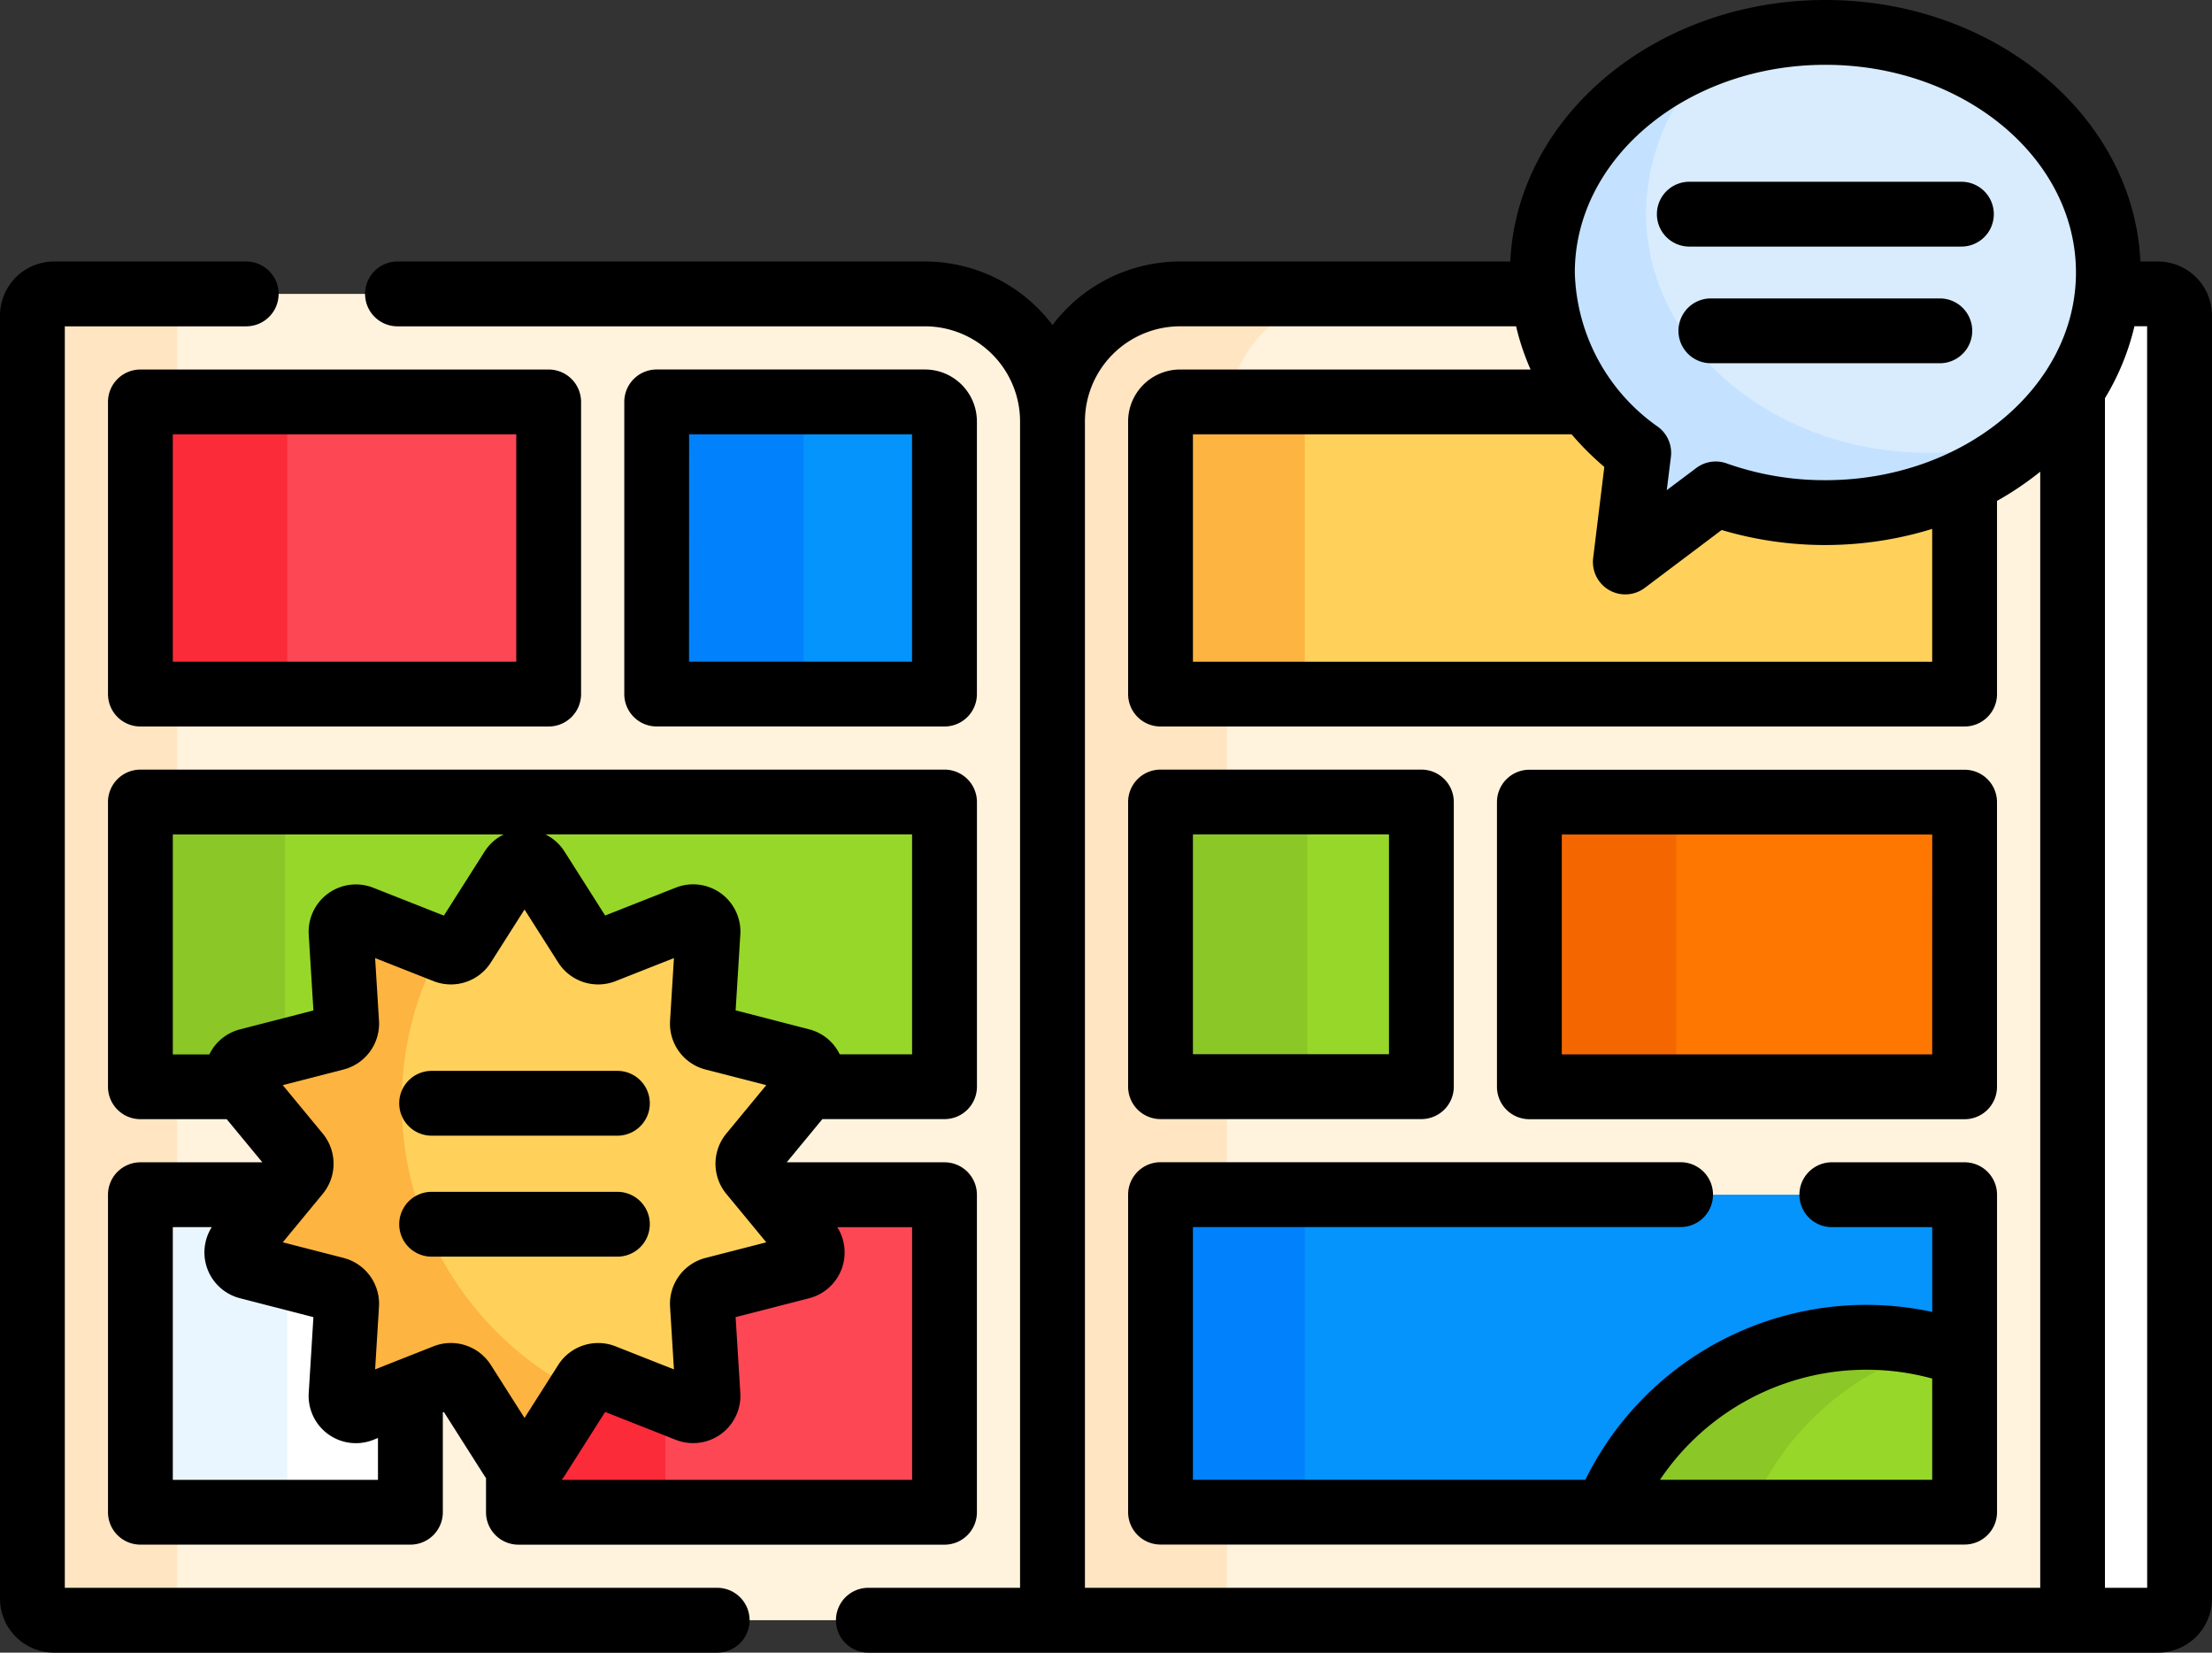 <svg xmlns="http://www.w3.org/2000/svg" width="141.443" height="105.662" viewBox="0 0 141.443 105.662">
  <rect x="0" y="0" width="141.443" height="105.662" fill="#333333" stroke="none"/>
  <g id="Grupo_1113046" data-name="Grupo 1113046" transform="translate(0 -64.762)">
    <g id="Grupo_1113041" data-name="Grupo 1113041" transform="translate(2.072 66.834)">
      <g id="Grupo_1113032" data-name="Grupo 1113032">
        <g id="Grupo_1113018" data-name="Grupo 1113018" transform="translate(130.454 16.72)">
          <path id="Trazado_903254" data-name="Trazado 903254" d="M485.184,132.784h-3.252a13.65,13.65,0,0,1-2.212,6.1l.005-.008v78.7h5.459a1.381,1.381,0,0,0,1.381-1.381V134.165A1.381,1.381,0,0,0,485.184,132.784Z" transform="translate(-479.719 -132.784)" fill="#fff"/>
        </g>
        <path id="Trazado_903255" data-name="Trazado 903255" d="M293.036,146.766a20.858,20.858,0,0,1-7.011-1.2l-5.779,4.353.855-6.975a14.677,14.677,0,0,1-6.082-10.164H251.773a8.154,8.154,0,0,0-8.154,8.154v76.645h65.229V138.877C305.757,143.582,299.836,146.766,293.036,146.766Z" transform="translate(-178.39 -116.064)" fill="#fff3de"/>
        <g id="Grupo_1113019" data-name="Grupo 1113019" transform="translate(65.229 16.72)">
          <path id="Trazado_903256" data-name="Trazado 903256" d="M262.928,132.784H251.773a8.154,8.154,0,0,0-8.154,8.154v76.645h11.156V140.938A8.154,8.154,0,0,1,262.928,132.784Z" transform="translate(-243.619 -132.784)" fill="#ffe5c2"/>
        </g>
        <g id="Grupo_1113029" data-name="Grupo 1113029" transform="translate(72.136)">
          <path id="Trazado_903257" data-name="Trazado 903257" d="M311.13,164.858a20.859,20.859,0,0,1-7.011-1.2l-5.779,4.353.855-6.975a16.482,16.482,0,0,1-3.3-3.258H269.866a1.249,1.249,0,0,0-1.247,1.247v17.432h51.417V162.869A20.552,20.552,0,0,1,311.13,164.858Z" transform="translate(-268.619 -134.157)" fill="#ffd15b"/>
          <g id="Grupo_1113020" data-name="Grupo 1113020" transform="translate(0 23.626)">
            <path id="Trazado_903258" data-name="Trazado 903258" d="M279.088,157.784h-9.222a1.249,1.249,0,0,0-1.247,1.247v17.432h9.222V159.031A1.249,1.249,0,0,1,279.088,157.784Z" transform="translate(-268.619 -157.784)" fill="#fdb441"/>
          </g>
          <g id="Grupo_1113021" data-name="Grupo 1113021" transform="translate(24.416)">
            <path id="Trazado_903259" data-name="Trazado 903259" d="M375.095,72.261C365.1,72.261,357,79.134,357,87.612a14.446,14.446,0,0,0,6.16,11.533l-.855,6.975,5.779-4.353a20.86,20.86,0,0,0,7.011,1.2c9.994,0,18.095-6.873,18.095-15.351s-8.1-15.351-18.095-15.351Z" transform="translate(-357 -72.261)" fill="#d8ecfe"/>
          </g>
          <g id="Grupo_1113022" data-name="Grupo 1113022" transform="translate(24.416 1.056)">
            <path id="Trazado_903260" data-name="Trazado 903260" d="M381.725,101.907c-9.994,0-18.095-6.873-18.095-15.351A14.137,14.137,0,0,1,368.5,76.082c-6.732,2.236-11.5,7.792-11.5,14.3a14.446,14.446,0,0,0,6.16,11.533l-.855,6.975,5.779-4.353a20.86,20.86,0,0,0,7.011,1.2,19.663,19.663,0,0,0,13.223-4.877A20.906,20.906,0,0,1,381.725,101.907Z" transform="translate(-357 -76.082)" fill="#c4e2ff"/>
          </g>
          <g id="Grupo_1113023" data-name="Grupo 1113023" transform="translate(23.587 49.212)">
            <path id="Trazado_903261" data-name="Trazado 903261" d="M354,250.4h27.83v18.2H354Z" transform="translate(-354 -250.398)" fill="#fe7701"/>
          </g>
          <g id="Grupo_1113024" data-name="Grupo 1113024" transform="translate(23.587 49.212)">
            <path id="Trazado_903262" data-name="Trazado 903262" d="M354,250.4h9.393v18.2H354Z" transform="translate(-354 -250.398)" fill="#f46700"/>
          </g>
          <g id="Grupo_1113025" data-name="Grupo 1113025" transform="translate(0 74.313)">
            <path id="Trazado_903263" data-name="Trazado 903263" d="M268.619,341.261h51.417v20.3H268.619Z" transform="translate(-268.619 -341.261)" fill="#0593fc"/>
          </g>
          <g id="Grupo_1113026" data-name="Grupo 1113026" transform="translate(0 74.313)">
            <path id="Trazado_903264" data-name="Trazado 903264" d="M268.619,341.261h9.222v20.3h-9.222Z" transform="translate(-268.619 -341.261)" fill="#0182fc"/>
          </g>
          <g id="Grupo_1113027" data-name="Grupo 1113027" transform="translate(0 49.212)">
            <path id="Trazado_903265" data-name="Trazado 903265" d="M268.619,250.4H285.3v18.2H268.619Z" transform="translate(-268.619 -250.398)" fill="#97d729"/>
          </g>
          <g id="Grupo_1113028" data-name="Grupo 1113028" transform="translate(0 49.212)">
            <path id="Trazado_903266" data-name="Trazado 903266" d="M268.619,250.4h9.393v18.2h-9.393Z" transform="translate(-268.619 -250.398)" fill="#8bc727"/>
          </g>
        </g>
        <g id="Grupo_1113030" data-name="Grupo 1113030" transform="translate(0 16.72)">
          <path id="Trazado_903267" data-name="Trazado 903267" d="M72.729,217.582H8.881A1.381,1.381,0,0,1,7.5,216.2V134.165a1.381,1.381,0,0,1,1.381-1.381H64.576a8.154,8.154,0,0,1,8.154,8.154Z" transform="translate(-7.5 -132.784)" fill="#fff3de"/>
        </g>
        <g id="Grupo_1113031" data-name="Grupo 1113031" transform="translate(0 16.72)">
          <path id="Trazado_903268" data-name="Trazado 903268" d="M16.755,216.2V134.165a1.381,1.381,0,0,1,1.381-1.381H8.881A1.381,1.381,0,0,0,7.5,134.165V216.2a1.381,1.381,0,0,0,1.381,1.381h9.255A1.381,1.381,0,0,1,16.755,216.2Z" transform="translate(-7.5 -132.784)" fill="#ffe5c2"/>
        </g>
      </g>
      <g id="Grupo_1113033" data-name="Grupo 1113033" transform="translate(100.639 83.43)">
        <path id="Trazado_903269" data-name="Trazado 903269" d="M371.8,385.443h22.913v-10.05a17.967,17.967,0,0,0-22.913,10.05Z" transform="translate(-371.796 -374.261)" fill="#97d729"/>
      </g>
      <g id="Grupo_1113034" data-name="Grupo 1113034" transform="translate(100.639 83.43)">
        <path id="Trazado_903270" data-name="Trazado 903270" d="M393.017,374.858A17.954,17.954,0,0,0,371.8,385.443h9.189A18,18,0,0,1,393.017,374.858Z" transform="translate(-371.796 -374.261)" fill="#8bc727"/>
      </g>
      <g id="Grupo_1113040" data-name="Grupo 1113040" transform="translate(6.906 23.626)">
        <g id="Grupo_1113035" data-name="Grupo 1113035">
          <path id="Trazado_903271" data-name="Trazado 903271" d="M32.5,157.784H58.606v18.679H32.5Z" transform="translate(-32.5 -157.784)" fill="#fd4755"/>
        </g>
        <g id="Grupo_1113036" data-name="Grupo 1113036">
          <path id="Trazado_903272" data-name="Trazado 903272" d="M32.5,157.784h9.393v18.679H32.5Z" transform="translate(-32.5 -157.784)" fill="#fb2b3a"/>
        </g>
        <g id="Grupo_1113037" data-name="Grupo 1113037" transform="translate(33.013)">
          <path id="Trazado_903273" data-name="Trazado 903273" d="M152,176.463h18.4V159.031a1.249,1.249,0,0,0-1.247-1.247H152Z" transform="translate(-152 -157.784)" fill="#0593fc"/>
        </g>
        <g id="Grupo_1113038" data-name="Grupo 1113038" transform="translate(33.013)">
          <path id="Trazado_903274" data-name="Trazado 903274" d="M152,157.784h9.393v18.679H152Z" transform="translate(-152 -157.784)" fill="#0182fc"/>
        </g>
        <path id="Trazado_903275" data-name="Trazado 903275" d="M32.5,250.4v18.2h6.494l-.111-.134a.951.951,0,0,1,.5-1.527l5.6-1.443a.951.951,0,0,0,.712-.98l-.356-5.768a.951.951,0,0,1,1.3-.944L52,259.919a.951.951,0,0,0,1.152-.374l3.1-4.876a.951.951,0,0,1,1.605,0l3.1,4.876a.951.951,0,0,0,1.152.374l5.375-2.121a.951.951,0,0,1,1.3.944l-.356,5.768a.951.951,0,0,0,.712.98l5.6,1.443a.951.951,0,0,1,.5,1.527l-.111.134h8.788V250.4Z" transform="translate(-32.5 -224.813)" fill="#97d729"/>
        <g id="Grupo_1113039" data-name="Grupo 1113039" transform="translate(0 25.585)">
          <path id="Trazado_903276" data-name="Trazado 903276" d="M32.5,250.4h9.255v18.2H32.5Z" transform="translate(-32.5 -250.398)" fill="#8bc727"/>
        </g>
        <path id="Trazado_903277" data-name="Trazado 903277" d="M46.629,355.007a.951.951,0,0,1-1.3-.944l.356-5.768a.951.951,0,0,0-.712-.98l-5.6-1.443a.951.951,0,0,1-.5-1.527l2.546-3.084H32.5v20.3H49.766v-7.791Z" transform="translate(-32.5 -290.574)" fill="#fff"/>
        <path id="Trazado_903278" data-name="Trazado 903278" d="M39.379,345.873a.951.951,0,0,1-.5-1.527l2.546-3.084H32.5v20.3h9.393V346.521Z" transform="translate(-32.5 -290.575)" fill="#eaf6ff"/>
        <path id="Trazado_903279" data-name="Trazado 903279" d="M136.021,341.261l2.546,3.084a.951.951,0,0,1-.5,1.527l-5.6,1.443a.951.951,0,0,0-.712.98l.356,5.768a.951.951,0,0,1-1.3.944l-5.375-2.121a.951.951,0,0,0-1.152.374l-3.1,4.876a.947.947,0,0,1-1.192.352v3.071h27.244v-20.3Z" transform="translate(-95.828 -290.574)" fill="#fd4755"/>
        <path id="Trazado_903280" data-name="Trazado 903280" d="M125.446,383.166a.951.951,0,0,0-1.152.374l-3.1,4.876a.947.947,0,0,1-1.192.353v3.071h9.393v-7.116Z" transform="translate(-95.828 -320.854)" fill="#fb2b3a"/>
      </g>
    </g>
    <g id="Grupo_1113044" data-name="Grupo 1113044" transform="translate(15.143 119.875)">
      <g id="Grupo_1113042" data-name="Grupo 1113042" transform="translate(0)">
        <path id="Trazado_903281" data-name="Trazado 903281" d="M74.016,264.7l3.1,4.876a.951.951,0,0,0,1.152.374l5.375-2.121a.951.951,0,0,1,1.3.944l-.356,5.768a.951.951,0,0,0,.712.98l5.6,1.443a.951.951,0,0,1,.5,1.527l-3.679,4.457a.951.951,0,0,0,0,1.211l3.679,4.457a.951.951,0,0,1-.5,1.527l-5.6,1.443a.951.951,0,0,0-.712.98l.356,5.768a.951.951,0,0,1-1.3.944l-5.375-2.121a.951.951,0,0,0-1.152.374l-3.1,4.876a.951.951,0,0,1-1.605,0l-3.1-4.876a.952.952,0,0,0-1.152-.374l-5.375,2.121a.951.951,0,0,1-1.3-.944l.356-5.768a.951.951,0,0,0-.712-.98l-5.6-1.443a.951.951,0,0,1-.5-1.527l3.679-4.457a.951.951,0,0,0,0-1.211l-3.679-4.457a.951.951,0,0,1,.5-1.527l5.6-1.443a.951.951,0,0,0,.712-.98l-.356-5.768a.951.951,0,0,1,1.3-.944l5.375,2.121a.951.951,0,0,0,1.152-.374l3.1-4.876A.951.951,0,0,1,74.016,264.7Z" transform="translate(-54.817 -264.261)" fill="#ffd15b"/>
      </g>
      <g id="Grupo_1113043" data-name="Grupo 1113043" transform="translate(0 3.502)">
        <path id="Trazado_903282" data-name="Trazado 903282" d="M65.364,288.834A20.626,20.626,0,0,1,67.842,279l-5.062-2a.951.951,0,0,0-1.3.944l.356,5.768a.951.951,0,0,1-.712.98l-5.6,1.443a.951.951,0,0,0-.5,1.527l3.679,4.457a.952.952,0,0,1,0,1.211l-3.679,4.457a.951.951,0,0,0,.5,1.527l5.6,1.443a.951.951,0,0,1,.712.98l-.356,5.768a.951.951,0,0,0,1.3.944l5.375-2.121a.951.951,0,0,1,1.152.374l3.1,4.876a.951.951,0,0,0,1.605,0l2.712-4.263A20.715,20.715,0,0,1,65.364,288.834Z" transform="translate(-54.816 -276.938)" fill="#fdb441"/>
      </g>
    </g>
    <g id="Grupo_1113045" data-name="Grupo 1113045" transform="translate(0 64.762)">
      <path id="Trazado_903283" data-name="Trazado 903283" d="M199.147,81.482h-1.126c-.429-9.282-9.3-16.72-20.146-16.72s-19.717,7.438-20.146,16.72H136.611a10.215,10.215,0,0,0-8.154,4.063,10.215,10.215,0,0,0-8.154-4.063H86.572a2.072,2.072,0,1,0,0,4.144H120.3a6.089,6.089,0,0,1,6.082,6.082V166.28h-9.7a2.072,2.072,0,0,0,0,4.144h82.463a3.457,3.457,0,0,0,3.453-3.453V84.935A3.457,3.457,0,0,0,199.147,81.482Zm-35.1,21.005a2.072,2.072,0,0,0,2.283-.139l4.915-3.7a23.233,23.233,0,0,0,13.462-.07v8.491H137.436V92.532h24.215a18.44,18.44,0,0,0,2.091,2.084l-.714,5.825a2.072,2.072,0,0,0,1.02,2.047Zm27.566,63.793H130.53V91.707a6.089,6.089,0,0,1,6.082-6.082H158.1a15.644,15.644,0,0,0,.928,2.763H136.611a3.323,3.323,0,0,0-3.319,3.319v17.432a2.072,2.072,0,0,0,2.072,2.072H186.78a2.072,2.072,0,0,0,2.072-2.072V96.788a20.182,20.182,0,0,0,2.763-1.867V166.28Zm-13.74-70.817a18.723,18.723,0,0,1-6.314-1.075,2.072,2.072,0,0,0-1.943.3L167.735,96.1,168,93.97a2.072,2.072,0,0,0-.818-1.913,12.429,12.429,0,0,1-5.326-9.872c0-7.322,7.188-13.279,16.023-13.279S193.9,74.862,193.9,82.184,186.71,95.463,177.875,95.463Zm20.581,70.817h-2.7V90.221a15.807,15.807,0,0,0,1.885-4.6h.811Z" transform="translate(-61.156 -64.762)"/>
      <path id="Trazado_903284" data-name="Trazado 903284" d="M376.4,242.9h-27.83a2.072,2.072,0,0,0-2.072,2.072v18.2a2.072,2.072,0,0,0,2.072,2.072H376.4a2.072,2.072,0,0,0,2.072-2.072v-18.2A2.072,2.072,0,0,0,376.4,242.9Zm-2.072,18.2H350.644V247.041H374.33Z" transform="translate(-250.777 -193.686)"/>
      <path id="Trazado_903285" data-name="Trazado 903285" d="M263.191,265.236h16.681a2.072,2.072,0,0,0,2.072-2.072v-18.2a2.072,2.072,0,0,0-2.072-2.072H263.191a2.072,2.072,0,0,0-2.072,2.072v18.2A2.072,2.072,0,0,0,263.191,265.236Zm2.072-18.2H277.8v14.051H265.263Z" transform="translate(-188.983 -193.686)"/>
      <path id="Trazado_903286" data-name="Trazado 903286" d="M45.859,210.082H4.144V129.428h11.6a2.072,2.072,0,0,0,0-4.144H3.453A3.457,3.457,0,0,0,0,128.737v82.036a3.457,3.457,0,0,0,3.453,3.453H45.859a2.072,2.072,0,0,0,0-4.144Z" transform="translate(0 -108.564)"/>
      <path id="Trazado_903287" data-name="Trazado 903287" d="M314.608,333.761h-8.492a2.072,2.072,0,0,0,0,4.144h6.42v5.423a20.013,20.013,0,0,0-22.179,10.732H265.263V337.9h31.184a2.072,2.072,0,1,0,0-4.144H263.191a2.072,2.072,0,0,0-2.072,2.072v20.3a2.072,2.072,0,0,0,2.072,2.072h51.417a2.072,2.072,0,0,0,2.072-2.072v-20.3A2.072,2.072,0,0,0,314.608,333.761Zm-2.072,20.3h-17.41a15.909,15.909,0,0,1,17.409-6.473v6.473Z" transform="translate(-188.983 -259.448)"/>
      <path id="Trazado_903288" data-name="Trazado 903288" d="M402.976,106.828h-17.4a2.072,2.072,0,0,0,0,4.144h17.4a2.072,2.072,0,0,0,0-4.144Z" transform="translate(-277.556 -95.207)"/>
      <path id="Trazado_903289" data-name="Trazado 903289" d="M405.214,133.828H390.572a2.072,2.072,0,1,0,0,4.144h14.642a2.072,2.072,0,0,0,0-4.144Z" transform="translate(-281.174 -114.748)"/>
      <path id="Trazado_903290" data-name="Trazado 903290" d="M53.178,150.284H27.072A2.072,2.072,0,0,0,25,152.356v18.679a2.072,2.072,0,0,0,2.072,2.072H53.178a2.072,2.072,0,0,0,2.072-2.072V152.356A2.072,2.072,0,0,0,53.178,150.284Zm-2.072,18.679H29.144V154.428H51.106Z" transform="translate(-18.094 -126.658)"/>
      <path id="Trazado_903291" data-name="Trazado 903291" d="M164.976,173.106a2.072,2.072,0,0,0,2.072-2.072V153.6a3.323,3.323,0,0,0-3.319-3.319H146.572a2.072,2.072,0,0,0-2.072,2.072v18.679a2.072,2.072,0,0,0,2.072,2.072Zm-16.332-18.679H162.9v14.535h-14.26Z" transform="translate(-104.581 -126.657)"/>
      <path id="Trazado_903292" data-name="Trazado 903292" d="M25,244.969v18.2a2.072,2.072,0,0,0,2.072,2.072H32.59L34.87,268h-7.8A2.072,2.072,0,0,0,25,270.071v20.3a2.072,2.072,0,0,0,2.072,2.072H44.338a2.072,2.072,0,0,0,2.072-2.072v-6.381l.067-.027,2.605,4.1c.028.043.061.082.09.123v2.188a2.072,2.072,0,0,0,2.072,2.072H78.489a2.072,2.072,0,0,0,2.072-2.072v-20.3A2.072,2.072,0,0,0,78.489,268H68.4l2.28-2.763h7.811a2.072,2.072,0,0,0,2.072-2.072v-18.2a2.072,2.072,0,0,0-2.072-2.072H27.072A2.072,2.072,0,0,0,25,244.969ZM42.266,288.3H29.144V272.143h2.491a3.023,3.023,0,0,0,1.8,4.545l4.7,1.212-.3,4.845a3.023,3.023,0,0,0,4.128,3l.3-.12V288.3Zm27.567-11.609a3.023,3.023,0,0,0,1.8-4.545h4.785V288.3H54.01c.061-.078.121-.156.175-.24l2.605-4.1,4.515,1.782a3.023,3.023,0,0,0,4.127-3l-.3-4.845Zm6.583-29.647v14.052H71.79a3.005,3.005,0,0,0-1.957-1.6l-4.7-1.212.3-4.845a3.023,3.023,0,0,0-4.128-3l-4.515,1.782-2.605-4.1a3.013,3.013,0,0,0-1.217-1.087h23.45ZM53.79,255.227a3.028,3.028,0,0,0,3.661,1.19l3.737-1.475-.248,4.01a3.028,3.028,0,0,0,2.263,3.114l3.89,1-2.558,3.1a3.028,3.028,0,0,0,0,3.849l2.558,3.1-3.89,1a3.028,3.028,0,0,0-2.263,3.114l.248,4.01-3.737-1.475a3.028,3.028,0,0,0-3.661,1.189l-2.156,3.39-2.156-3.39a3.026,3.026,0,0,0-3.661-1.19l-3.737,1.475.248-4.01a3.028,3.028,0,0,0-2.263-3.114l-3.89-1,2.558-3.1a3.028,3.028,0,0,0,0-3.849l-2.558-3.1,3.89-1a3.028,3.028,0,0,0,2.263-3.114l-.248-4.01,3.737,1.475a3.027,3.027,0,0,0,3.661-1.189l2.156-3.39Zm-24.646-8.187H50.3a3.011,3.011,0,0,0-1.217,1.087l-2.605,4.1-4.515-1.782a3.023,3.023,0,0,0-4.127,3l.3,4.845-4.7,1.212a3.006,3.006,0,0,0-1.956,1.6H29.144Z" transform="translate(-18.094 -193.686)"/>
      <path id="Trazado_903293" data-name="Trazado 903293" d="M92.408,314.673a2.072,2.072,0,0,0,2.072,2.072h11.879a2.072,2.072,0,1,0,0-4.144H94.48A2.072,2.072,0,0,0,92.408,314.673Z" transform="translate(-66.88 -244.134)"/>
      <path id="Trazado_903294" data-name="Trazado 903294" d="M106.359,340.6H94.48a2.072,2.072,0,0,0,0,4.144h11.879a2.072,2.072,0,0,0,0-4.144Z" transform="translate(-66.88 -264.399)"/>
    </g>
  </g>
</svg>
